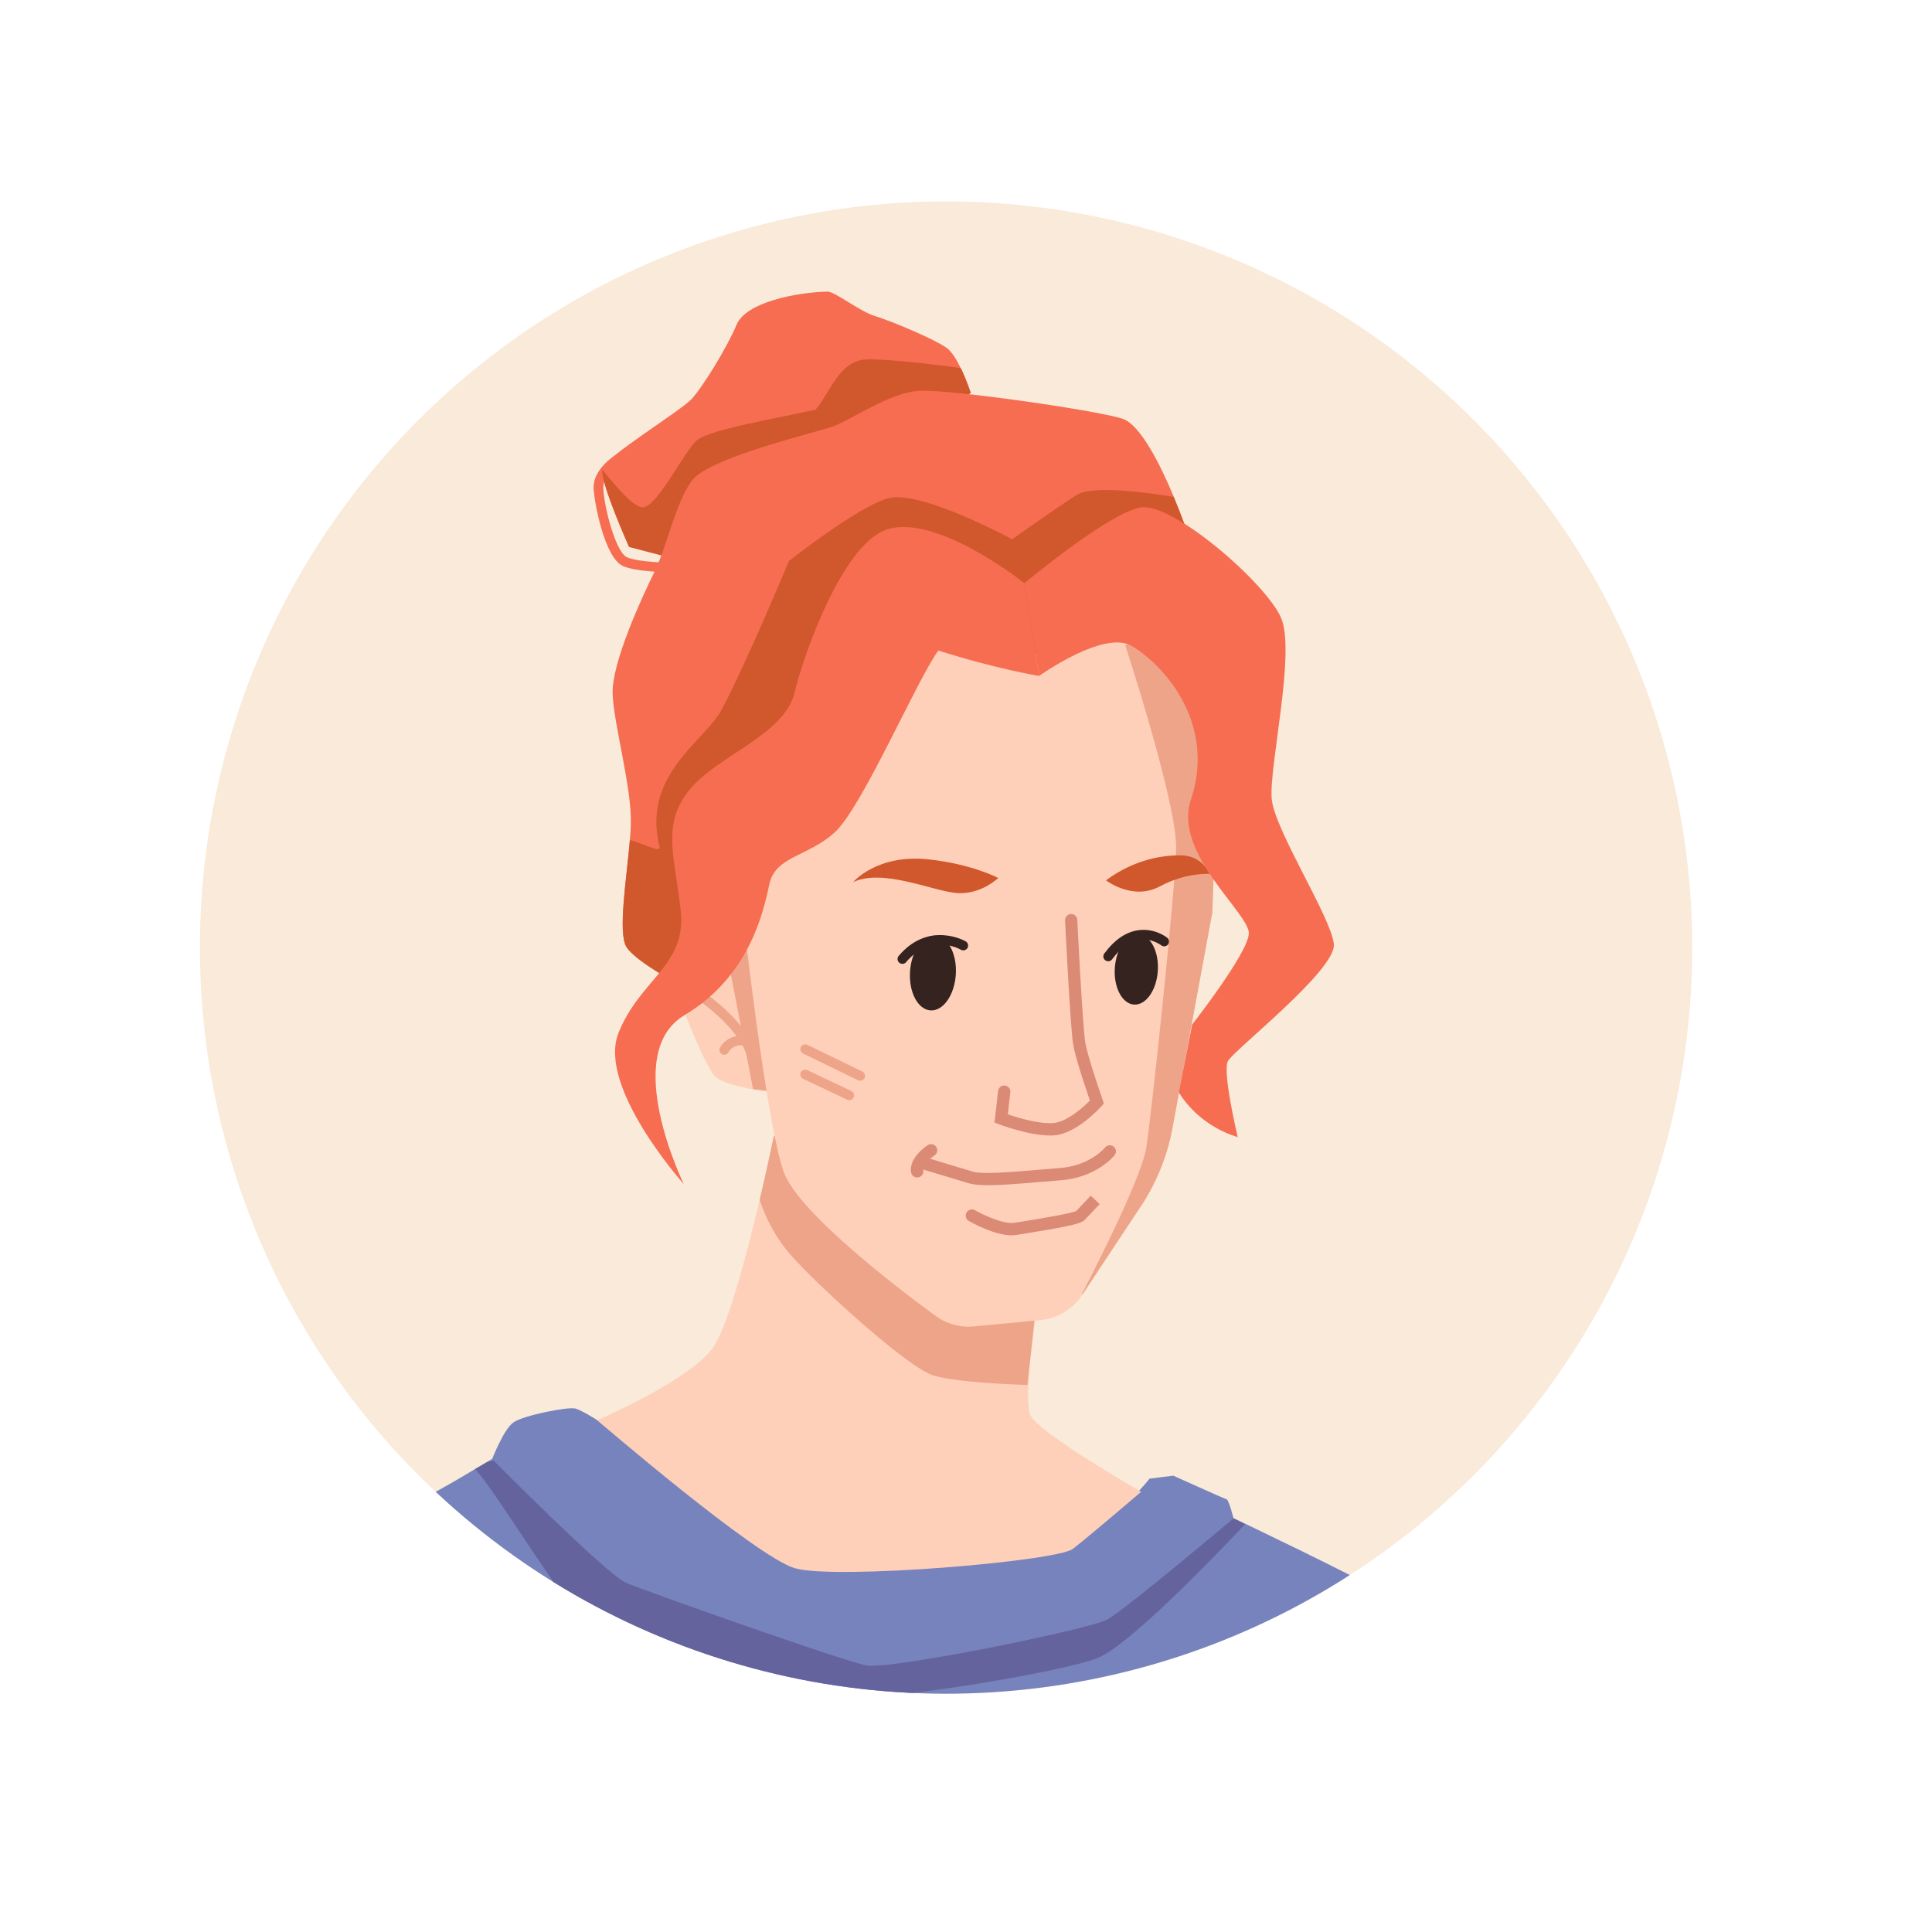 <?xml version="1.0" encoding="UTF-8"?>
<svg id="Layer_2" data-name="Layer 2" xmlns="http://www.w3.org/2000/svg" xmlns:xlink="http://www.w3.org/1999/xlink" viewBox="0 0 292 292">
  <defs>
    <style>
      .cls-1 {
        fill: #65639d;
      }

      .cls-2 {
        fill: #f9ead9;
      }

      .cls-3 {
        fill: #f66d51;
      }

      .cls-4 {
        fill: #fff;
        filter: url(#drop-shadow-1);
      }

      .cls-5 {
        fill: #eea489;
      }

      .cls-6 {
        clip-path: url(#clippath);
      }

      .cls-7 {
        fill: none;
      }

      .cls-8 {
        fill: #fed0b9;
      }

      .cls-9 {
        fill: #7783bc;
      }

      .cls-10 {
        fill: #d1572c;
      }

      .cls-11 {
        fill: #35231f;
      }

      .cls-12 {
        fill: #db8a75;
      }
    </style>
    <filter id="drop-shadow-1" filterUnits="userSpaceOnUse">
      <feOffset dx="3" dy="3"/>
      <feGaussianBlur result="blur" stdDeviation="5"/>
      <feFlood flood-color="#000" flood-opacity=".42"/>
      <feComposite in2="blur" operator="in"/>
      <feComposite in="SourceGraphic"/>
    </filter>
    <clipPath id="clippath">
      <circle class="cls-7" cx="142.99" cy="143.22" r="112.77" transform="translate(-59.39 143.05) rotate(-45)"/>
    </clipPath>
  </defs>
  <g id="diverse_portrait_people_icons" data-name="diverse portrait people icons">
    <g>
      <circle class="cls-4" cx="143.11" cy="143.12" r="130.7"/>
      <g>
        <circle class="cls-2" cx="142.99" cy="143.22" r="112.77" transform="translate(-59.39 143.05) rotate(-45)"/>
        <g class="cls-6">
          <g>
            <g>
              <path class="cls-9" d="m126.5,275.23c-28-3.04-59.6-24.22-79.22-39.53,7.99-4.44,17.97-9.77,23.14-12.84.49-.3.95-.57,1.36-.82.78-.46,1.4-.83,1.84-1.08.48-.29.75-.45.75-.45l.84.06,9.34.62,15.2,1.01,70.91,4.72,8.13.55,3.95.26s.05.03.14.06c.02.02.03.02.05.03.08.04.18.09.32.15.1.05.22.1.35.16.32.14.72.33,1.19.55.47.22,1.02.48,1.62.76,1.07.5,2.33,1.11,3.73,1.79,7.6,3.64,19.41,9.45,27.35,13.98-16.18,10.53-56.37,33.77-91,30.01Z"/>
              <path class="cls-1" d="m188.16,230.38s-16.76,18.01-22.24,20.2c-5.48,2.2-34.36,6.95-38.34,5.75-3.97-1.2-34.92-7.67-38.8-10.77-3.34-2.67-13.59-19.79-16.84-23.39-.04-.05-.09-.09-.15-.12.77-.46,1.4-.83,1.84-1.09l1.58-.39,5.83-1.43,3.52,2.05,22.28,12.97,32.08,10.18,25.13-3.48,14.76-13.39,3.94.26c.17.08.92.44,3.64,1.74l1.78.9Z"/>
              <path class="cls-9" d="m74.38,220.52s1.72-4.44,3.19-5.52c1.47-1.08,8.36-2.43,9.41-2.11,1.05.32,3.28,1.75,3.28,1.75,0,0,26.35,21.31,29.84,22.36,3.49,1.06,39.47-1.38,42.06-2.92,5.83-3.47,11.59-10.6,11.59-10.6l3.57-.45s7.72,3.48,8.07,3.58c.35.11,1.04,2.87,1.04,2.87,0,0-16.39,13.84-19.12,15.31s-32.8,7.62-36.4,6.92c-3.6-.71-33.22-11.18-36.26-12.48-3.04-1.3-20.27-18.71-20.27-18.71Z"/>
            </g>
            <g>
              <path class="cls-8" d="m172.47,225.47s-7.83,6.7-10.31,8.62c-2.49,1.92-36.12,4.71-42.06,2.92-5.94-1.79-29.84-22.36-29.84-22.36,0,0,13.57-5.81,17.36-10.76,2.28-2.99,5.22-14.16,7.19-22.55,1.07-4.55,1.85-8.28,2.1-9.45.05-.25.08-.38.08-.38l39.9,23.25v.11c-.13.84-.91,6.58-1.29,11.59-.26,3.36-.33,6.39.1,7.39,1.11,2.62,16.77,11.63,16.77,11.63Z"/>
              <path class="cls-5" d="m155.28,209.32s-10.34-.26-14.18-1.42c-3.84-1.16-17-13.14-21.28-17.87-2.98-3.28-4.41-6.83-5-8.69,1.07-4.55,1.85-8.28,2.1-9.45l.07-.25,39.9,23.12v.11s-1.29,11.59-1.29,11.59l-.32,2.87Z"/>
            </g>
            <g>
              <path class="cls-3" d="m102.07,86.5c-1.64,0-5.96-.09-7.91-.95-2.82-1.25-4.39-9.84-4.44-11.81-.08-2.82,3.1-4.82,3.24-4.9.34-.21.79-.11,1,.24.21.34.11.79-.23,1-.03.02-2.6,1.65-2.55,3.62.08,2.82,1.86,9.76,3.58,10.52,1.74.77,6.31.86,7.93.82.4,0,.74.31.74.72,0,.4-.31.74-.72.74-.05,0-.28,0-.64,0Z"/>
              <path class="cls-3" d="m146.72,59.39l-42.45,25.67-9.19-2.4s-4.27-9.51-4.06-11.7c0-.07.02-.14.03-.19.53-1.75,11.76-8.64,13.44-10.42,1.68-1.78,5.43-7.89,6.84-11.28s8.97-4.87,13.71-5c1.15-.03,4.82,2.98,7.26,3.72,2.45.74,8.87,3.44,10.76,4.78.78.55,1.53,1.8,2.15,3.08.89,1.84,1.5,3.74,1.5,3.74Z"/>
              <path class="cls-10" d="m146.72,59.39l-42.45,25.67-9.19-2.4s-4.27-9.51-4.06-11.7c2.27,2.88,5.01,5.93,6.24,5.72,2.28-.39,6.21-8.6,8.13-10.18,1.92-1.58,11.94-3.25,17.88-4.59,2.22-2.58,3.55-7.35,7.59-7.58,2.88-.16,11.57.88,14.36,1.31.89,1.84,1.5,3.74,1.5,3.74Z"/>
            </g>
            <g>
              <path class="cls-3" d="m179.5,80.6l-75.96,68.67s-7.26-3.72-8.83-6.1c-1.38-2.09,0-10.4.49-16.22.07-.81.12-1.57.14-2.26.19-5.66-2.62-15.28-2.75-19.89-.13-4.61,4.33-14.32,6.29-18.3,1.97-3.98,3.17-10.48,5.73-13.9,2.56-3.42,18.16-7.09,21.13-8.1,2.97-1.01,8.85-5.33,13.47-5.46,4.61-.13,25.82,2.85,30.37,4.22,2.76.84,5.84,7.07,7.82,11.83,1.28,3.06,2.11,5.52,2.11,5.52Z"/>
              <path class="cls-10" d="m179.5,80.6l-75.96,68.67s-7.26-3.72-8.83-6.1c-1.38-2.09,0-10.4.49-16.22,2.85.9,4.71,1.97,4.48,1.04-2.72-10.93,6.89-15.98,9.4-20.75,3.95-7.48,10.16-22.45,10.16-22.45,0,0,10.13-8.01,14.9-9.46,4.77-1.45,18.84,6.18,18.84,6.18,0,0,6.15-4.4,9.73-6.69,2.22-1.42,9.47-.57,14.68.28,1.28,3.06,2.11,5.52,2.11,5.52Z"/>
            </g>
            <g>
              <path class="cls-8" d="m102.15,149.57s4.32,11.84,6.09,13.25c1.77,1.41,7.58,2.16,7.58,2.16l-3.17-23.21-8.38-2.09-2.11,9.89Z"/>
              <polygon class="cls-5" points="109.24 140.99 113.82 164.61 115.99 164.86 112.68 141.74 109.24 140.99"/>
              <path class="cls-5" d="m113.52,159.88c-.31,0-.59-.19-.69-.5-1.3-3.95-6.72-7.82-6.77-7.86-.33-.23-.41-.69-.17-1.02.23-.33.69-.41,1.02-.17.24.17,5.87,4.19,7.32,8.6.13.38-.08.8-.47.92-.08.02-.15.04-.23.04Z"/>
              <path class="cls-5" d="m109.46,159.42c-.1,0-.21-.02-.31-.07-.36-.17-.52-.61-.35-.97.38-.81,1.76-2.23,4.22-1.76.4.08.66.46.58.85-.08.4-.46.66-.85.58-1.98-.38-2.62.93-2.62.94-.12.26-.39.42-.66.42Z"/>
              <path class="cls-8" d="m172.4,182.35l-8.77,13.25-.09.14c-1.42,2.15-3.74,3.54-6.31,3.78l-10.02.95c-2.09.2-4.17-.38-5.86-1.62-6.13-4.5-20.86-15.79-22.94-21.83-2.64-7.66-6.04-38.04-6.04-38.04,0,0-.43-11.19,7.72-16.73s16.45-26.67,19.88-27.92c3.43-1.25,15.49,4.87,15.49,4.87,0,0,9.3-3.84,17.37-2.64,5.46.81,10.35,3.93,11.42,12.1l-1.02,29.24-6.02,32.56c-.78,4.24-2.42,8.29-4.8,11.88Z"/>
              <path class="cls-12" d="m158.71,171.62c-3.24,0-7.54-1.63-7.73-1.7l-.67-.26.54-4.77c.06-.51.52-.88,1.03-.82.51.06.88.52.82,1.03l-.38,3.32c1.39.47,4.62,1.47,6.83,1.32,1.98-.13,4.43-2.23,5.58-3.41-.56-1.61-2.17-6.36-2.53-8.43-.42-2.44-1.2-18.11-1.23-18.78-.03-.51.37-.95.88-.97.52-.03.95.37.97.88,0,.16.81,16.23,1.21,18.56.4,2.31,2.61,8.6,2.63,8.66l.18.52-.36.41c-.15.17-3.76,4.2-7.21,4.42-.18.01-.37.02-.56.02Z"/>
              <path class="cls-10" d="m150.87,132.7s-2.7,2.62-6.4,2.26c-3.7-.36-11.07-3.73-15.52-1.64,0,0,3.57-4.26,11.33-3.44,6.62.7,10.59,2.82,10.59,2.82Z"/>
              <path class="cls-12" d="m149.34,179.13c-1.22,0-2.22-.08-2.89-.28l-7.68-2.32.54-1.78,7.68,2.32c1.48.45,5.91.07,9.82-.26,1.13-.1,2.26-.19,3.33-.27,4.57-.34,6.77-2.99,6.87-3.1.32-.4.91-.46,1.31-.14.4.32.46.9.14,1.3-.11.14-2.77,3.39-8.18,3.79-1.07.08-2.19.17-3.31.27-2.82.24-5.54.47-7.63.47Z"/>
              <path class="cls-12" d="m138.61,177.96c-.44,0-.84-.32-.91-.77-.37-2.15,2.21-3.92,2.51-4.11.43-.28,1-.16,1.29.26.28.43.17,1-.26,1.29-.76.5-1.82,1.56-1.7,2.24.09.51-.25.99-.76,1.07-.05,0-.11.01-.16.01Z"/>
              <path class="cls-11" d="m144.46,147.28c-.2,3.12-1.91,5.55-3.82,5.43-1.91-.12-3.3-2.75-3.1-5.86.2-3.12,1.91-5.55,3.82-5.43s3.3,2.75,3.1,5.86Z"/>
              <path class="cls-11" d="m174.99,146.73c-.19,2.93-1.79,5.21-3.59,5.1-1.79-.11-3.1-2.58-2.91-5.51.19-2.93,1.79-5.21,3.59-5.1s3.1,2.58,2.91,5.51Z"/>
              <path class="cls-12" d="m152.93,186.71c-2.63,0-6.09-1.93-6.51-2.18-.45-.26-.6-.82-.34-1.27.26-.45.82-.6,1.27-.35,1.1.63,4.32,2.19,6.02,1.9.42-.07.97-.16,1.59-.26,2.07-.34,6.87-1.12,7.71-1.53l2.18-2.31,1.35,1.28-2.24,2.37c-.5.53-1.89.92-8.7,2.02-.62.1-1.16.19-1.58.26-.24.04-.49.06-.75.06Z"/>
              <path class="cls-5" d="m130.01,163.34c-.11,0-.22-.02-.32-.07l-8.31-4.04c-.36-.18-.51-.61-.34-.98.18-.36.61-.51.98-.34l8.31,4.04c.36.18.51.61.34.98-.13.26-.39.41-.66.41Z"/>
              <path class="cls-5" d="m128.36,166.28c-.1,0-.21-.02-.31-.07l-6.67-3.16c-.36-.17-.52-.61-.35-.97.17-.36.61-.52.97-.35l6.67,3.16c.36.17.52.61.35.97-.12.26-.39.42-.66.42Z"/>
              <path class="cls-5" d="m172.4,182.35l-8.77,13.25h-.13s8.98-17.1,9.76-22.2c.78-5.1,4.34-38.34,4.5-45.15.15-6.82-7.7-30.75-7.7-30.75l2.77-.92c5.46.81,10.35,3.93,11.42,12.1l-1.02,29.24-6.02,32.56c-.78,4.24-2.42,8.29-4.8,11.88Z"/>
              <path class="cls-10" d="m178.67,129.28c-2.75-.06-7.09.51-11.51,3.77,0,0,4.01,3.12,8.11.93,4.09-2.19,7.54-1.89,7.54-1.89l-.11-.23c-.75-1.54-2.3-2.53-4.02-2.57Z"/>
              <path class="cls-11" d="m136.38,145.67c-.17,0-.34-.06-.47-.17-.31-.26-.34-.72-.08-1.03,4.58-5.39,10.08-2.22,10.13-2.19.35.21.46.65.26,1-.2.35-.65.46-1,.26-.19-.11-4.51-2.55-8.28,1.88-.14.17-.35.26-.56.26Z"/>
              <path class="cls-11" d="m167.48,145.28c-.15,0-.3-.05-.43-.14-.32-.24-.39-.7-.15-1.02,1.56-2.11,3.31-3.3,5.22-3.54,2.46-.31,4.22,1.09,4.29,1.15.31.25.36.71.11,1.03-.25.31-.71.36-1.02.11-.02-.01-1.39-1.08-3.21-.84-1.49.2-2.91,1.19-4.21,2.96-.14.19-.36.3-.59.3Z"/>
            </g>
            <g>
              <path class="cls-3" d="m157.05,102.16s-6.5-1.06-15.23-3.84c-3.22,4.36-11.56,23.84-15.72,27.54-4.17,3.7-8.91,3.52-9.83,7.82-.92,4.3-3.07,13.94-12.83,19.76-9.76,5.82-.09,25.52-.09,25.52,0,0-13.11-14.64-9.88-22.81,3.23-8.17,10.33-10.22,9.41-18.51-.93-8.29-2.91-13.08,1.33-18.28,4.24-5.2,14.31-8.25,15.86-14.65,1.55-6.39,7.24-21.89,13.51-24.51,7.42-3.1,21.24,7.94,21.24,7.94l2.24,14.02Z"/>
              <path class="cls-3" d="m157.05,102.16s9.73-6.97,13.96-4.55c4.22,2.42,13.01,11.18,8.97,23.3-2.7,8.08,8.91,17.18,8.77,20.19-.15,3.01-8.57,13.75-8.57,13.75l-2.01,10.23s2.61,4.88,8.9,6.78c0,0-2.36-9.86-1.48-11.5.88-1.64,16.35-13.74,16.01-17.65-.34-3.92-8.91-17.18-9.39-21.9-.48-4.72,3.65-22.15,1.42-27.4-2.23-5.25-16.43-17.55-21.25-16.72s-17.57,11.46-17.57,11.46l2.24,14.02Z"/>
            </g>
          </g>
        </g>
      </g>
    </g>
  </g>
</svg>